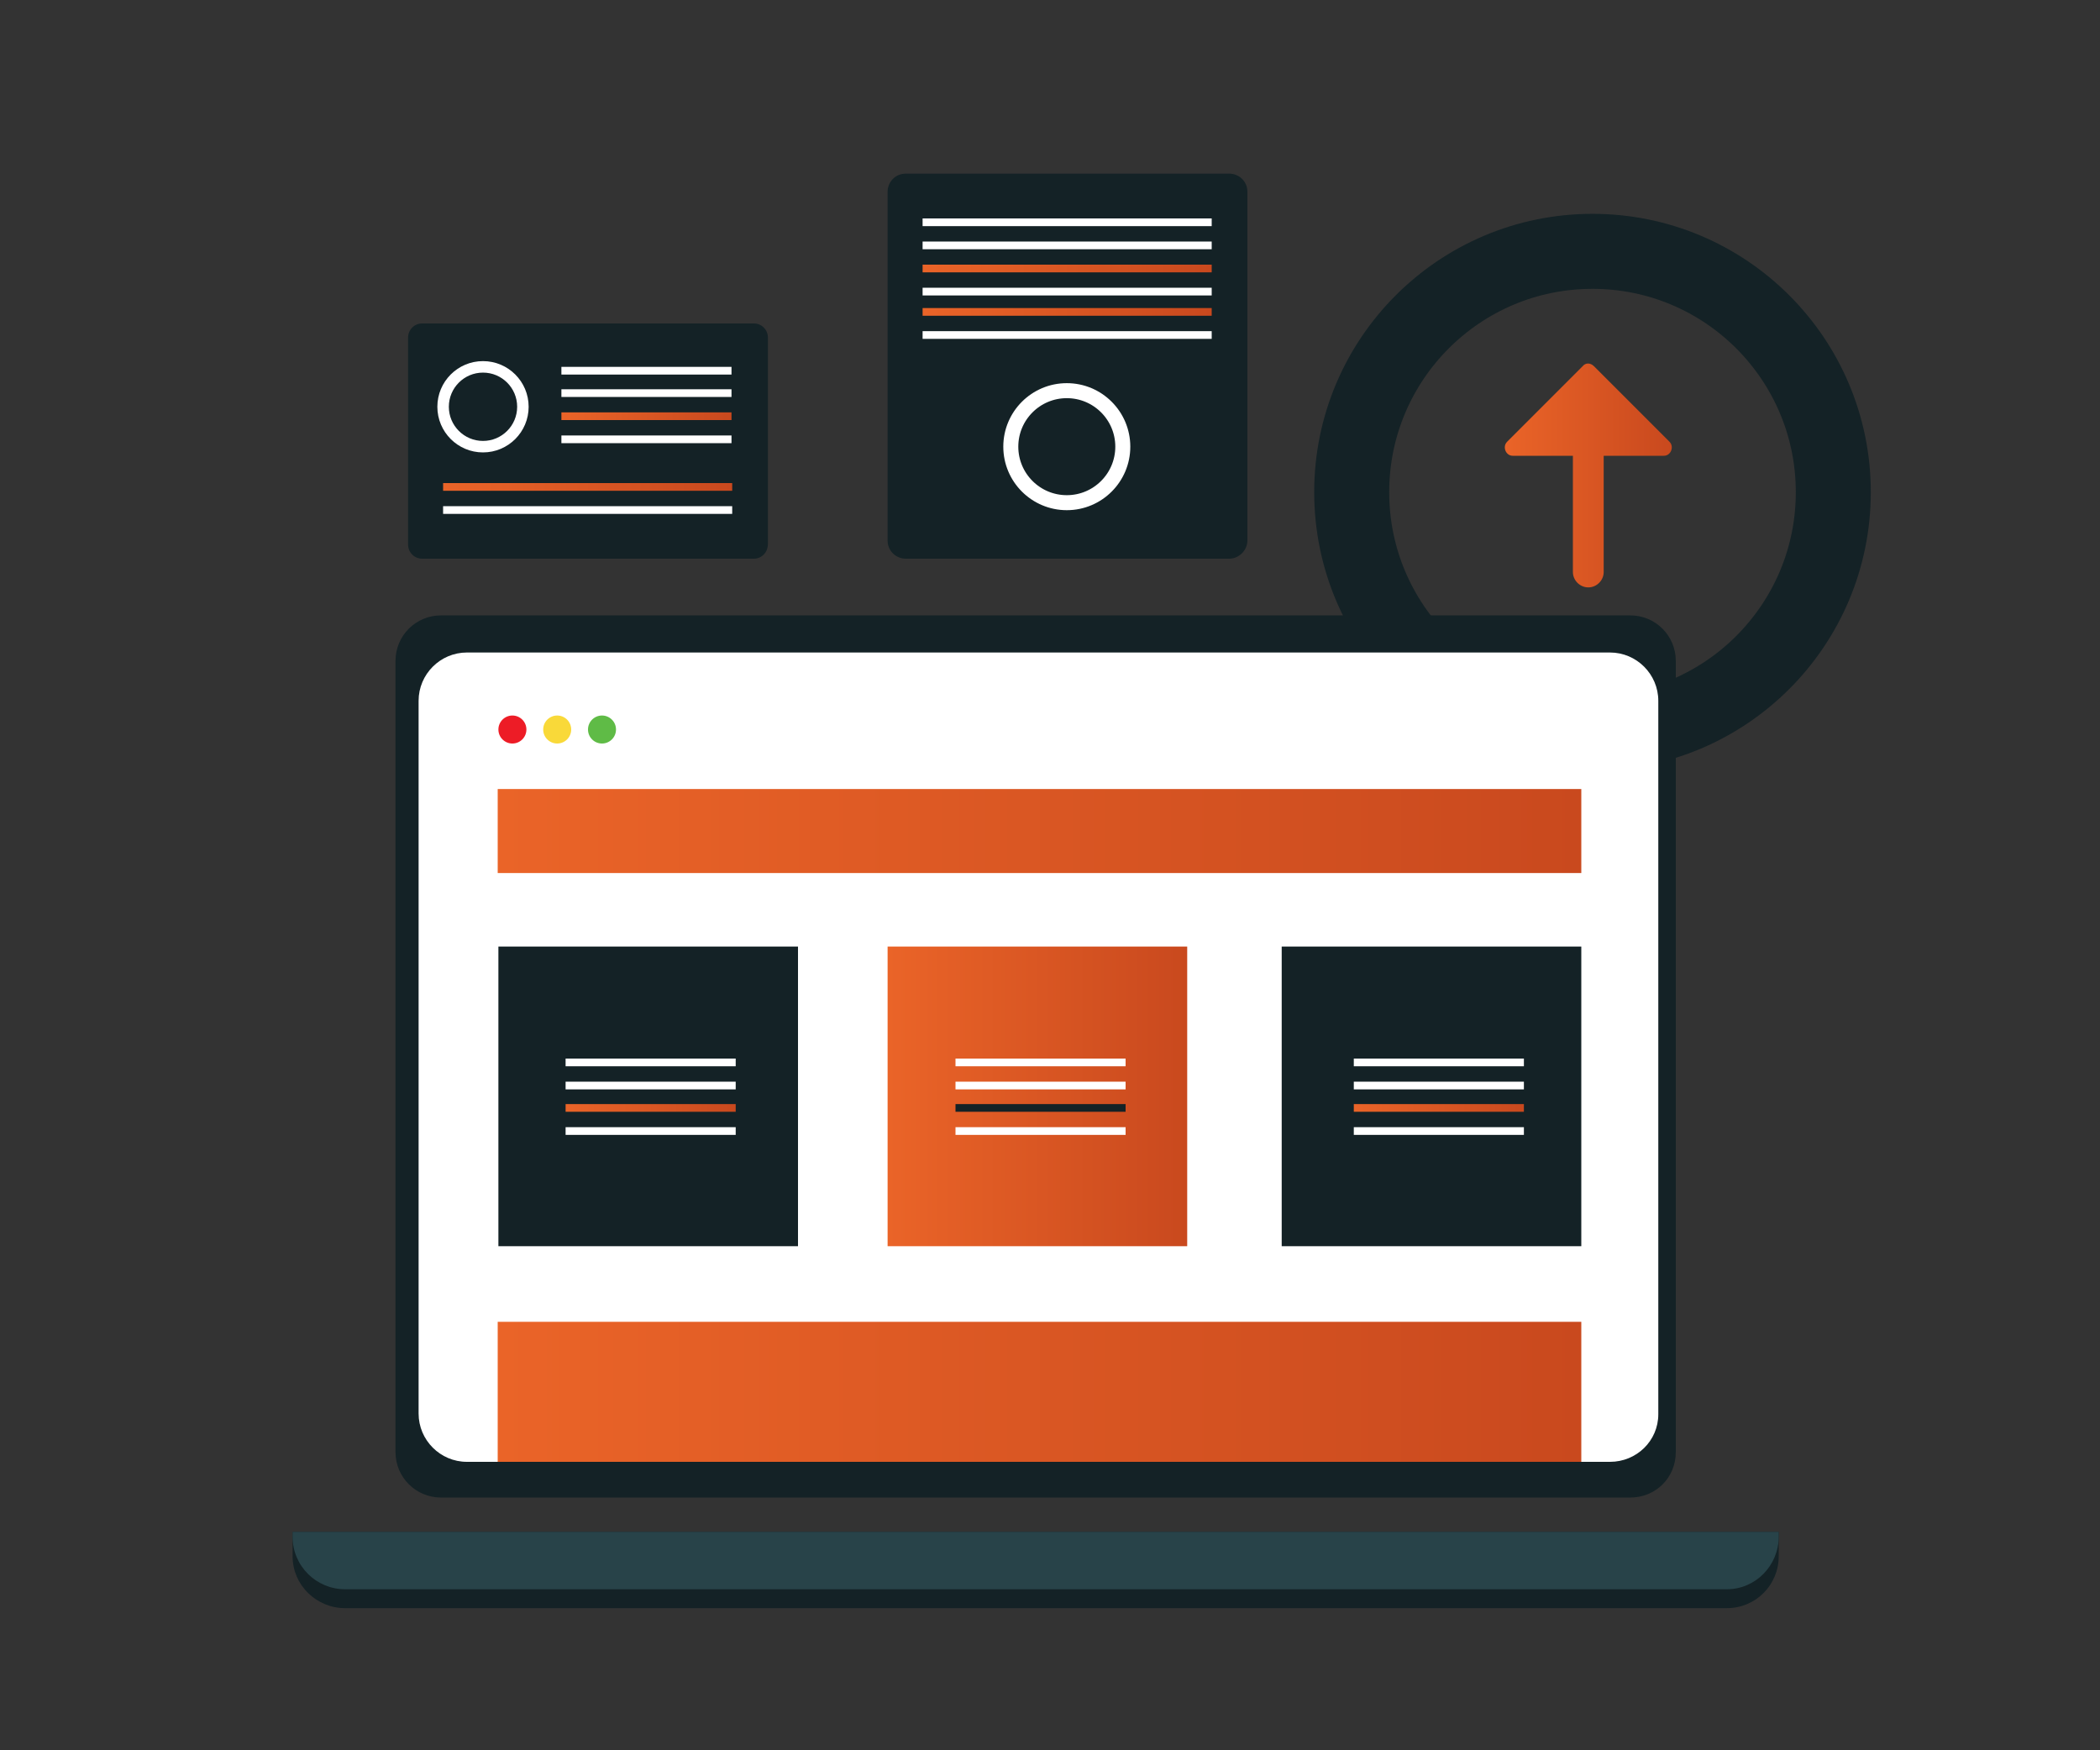 <?xml version="1.0" encoding="utf-8"?>
<!-- Generator: Adobe Illustrator 18.0.0, SVG Export Plug-In . SVG Version: 6.00 Build 0)  -->
<!DOCTYPE svg PUBLIC "-//W3C//DTD SVG 1.1//EN" "http://www.w3.org/Graphics/SVG/1.1/DTD/svg11.dtd">
<svg version="1.1" id="Layer_1" xmlns="http://www.w3.org/2000/svg" xmlns:xlink="http://www.w3.org/1999/xlink" x="0px" y="0px"
	 viewBox="0 0 300 250" enable-background="new 0 0 300 250" xml:space="preserve">
<rect x="0" y="0" width="300" height="250" fill="#333333" stroke="none"/>
<g>
	<circle fill="none" stroke="#142226" stroke-width="10.714" stroke-miterlimit="10" cx="227.5" cy="70.3" r="34.4"/>
	<path fill="#142226" d="M232.9,213.9H63c-3.6,0-6.5-2.9-6.5-6.5v-113c0-3.6,2.9-6.5,6.5-6.5h169.9c3.6,0,6.5,2.9,6.5,6.5v113
		C239.4,211.1,236.5,213.9,232.9,213.9z"/>
	<path fill="#FFFFFF" d="M230,208.8H66.7c-3.8,0-6.9-3.1-6.9-6.9V100.1c0-3.8,3.1-6.9,6.9-6.9H230c3.8,0,6.9,3.1,6.9,6.9v101.9
		C236.9,205.8,233.8,208.8,230,208.8z"/>
	<path fill="#142226" d="M254.1,218.8v3.5c0,4.1-3.3,7.4-7.4,7.4H49.3c-4.1,0-7.5-3.3-7.5-7.4v-3.5H254.1z"/>
	<path fill="#284349" d="M254.1,218.8v0.7c0,4.1-3.3,7.5-7.4,7.5H49.3c-4.1,0-7.5-3.3-7.5-7.5v-0.7H254.1z"/>
	<path fill="#142226" d="M107.7,79.8H60.3c-1.1,0-2-0.9-2-2V48.2c0-1.1,0.9-2,2-2h47.4c1.1,0,2,0.9,2,2v29.5
		C109.7,78.9,108.8,79.8,107.7,79.8z"/>
	<circle fill="none" stroke="#FFFFFF" stroke-width="1.641" stroke-miterlimit="10" cx="69" cy="58.1" r="5.7"/>
	<circle fill="#F9D939" cx="79.6" cy="104.2" r="2"/>
	<circle fill="#ED1C26" cx="73.2" cy="104.2" r="2"/>
	<circle fill="#5FBB46" cx="86" cy="104.2" r="2"/>
	<rect x="80.2" y="52.4" fill="#FFFFFF" width="24.3" height="1.1"/>
	<rect x="80.2" y="55.6" fill="#FFFFFF" width="24.3" height="1.1"/>
	<linearGradient id="SVGID_1_" gradientUnits="userSpaceOnUse" x1="80.248" y1="59.468" x2="104.587" y2="59.468">
		<stop  offset="0" style="stop-color:#EA6428"/>
		<stop  offset="1" style="stop-color:#C9491E"/>
	</linearGradient>
	<rect x="80.2" y="58.9" fill="url(#SVGID_1_)" width="24.3" height="1.1"/>
	<rect x="80.2" y="62.2" fill="#FFFFFF" width="24.3" height="1.1"/>
	<linearGradient id="SVGID_2_" gradientUnits="userSpaceOnUse" x1="63.293" y1="69.583" x2="104.587" y2="69.583">
		<stop  offset="0" style="stop-color:#EA6428"/>
		<stop  offset="1" style="stop-color:#C9491E"/>
	</linearGradient>
	<rect x="63.3" y="69" fill="url(#SVGID_2_)" width="41.3" height="1.1"/>
	<rect x="63.3" y="72.3" fill="#FFFFFF" width="41.3" height="1.1"/>
	<path fill="#142226" d="M175.6,79.8h-46.2c-1.4,0-2.6-1.1-2.6-2.6V27.4c0-1.4,1.1-2.6,2.6-2.6h46.2c1.4,0,2.6,1.1,2.6,2.6v49.8
		C178.2,78.6,177,79.8,175.6,79.8z"/>
	<circle fill="none" stroke="#FFFFFF" stroke-width="2.143" stroke-miterlimit="10" cx="152.4" cy="63.8" r="8"/>
	<rect x="131.8" y="31.2" fill="#FFFFFF" width="41.3" height="1.1"/>
	<rect x="131.8" y="34.5" fill="#FFFFFF" width="41.3" height="1.1"/>
	<linearGradient id="SVGID_3_" gradientUnits="userSpaceOnUse" x1="131.779" y1="38.34" x2="173.073" y2="38.34">
		<stop  offset="0" style="stop-color:#EA6428"/>
		<stop  offset="1" style="stop-color:#C9491E"/>
	</linearGradient>
	<rect x="131.8" y="37.8" fill="url(#SVGID_3_)" width="41.3" height="1.1"/>
	<rect x="131.8" y="41.1" fill="#FFFFFF" width="41.3" height="1.1"/>
	<linearGradient id="SVGID_4_" gradientUnits="userSpaceOnUse" x1="131.779" y1="44.589" x2="173.073" y2="44.589">
		<stop  offset="0" style="stop-color:#EA6428"/>
		<stop  offset="1" style="stop-color:#C9491E"/>
	</linearGradient>
	<rect x="131.8" y="44" fill="url(#SVGID_4_)" width="41.3" height="1.1"/>
	<rect x="131.8" y="47.3" fill="#FFFFFF" width="41.3" height="1.1"/>
	<linearGradient id="SVGID_5_" gradientUnits="userSpaceOnUse" x1="71.144" y1="118.682" x2="225.931" y2="118.682">
		<stop  offset="0" style="stop-color:#EA6428"/>
		<stop  offset="1" style="stop-color:#C9491E"/>
	</linearGradient>
	<rect x="71.1" y="112.7" fill="url(#SVGID_5_)" width="154.8" height="12"/>
	<linearGradient id="SVGID_6_" gradientUnits="userSpaceOnUse" x1="71.144" y1="198.844" x2="225.931" y2="198.844">
		<stop  offset="0" style="stop-color:#EA6428"/>
		<stop  offset="1" style="stop-color:#C9491E"/>
	</linearGradient>
	<rect x="71.1" y="188.8" fill="url(#SVGID_6_)" width="154.8" height="20"/>
	<rect x="71.2" y="135.2" fill="#142226" width="42.8" height="42.8"/>
	<linearGradient id="SVGID_7_" gradientUnits="userSpaceOnUse" x1="126.811" y1="156.655" x2="169.621" y2="156.655">
		<stop  offset="0" style="stop-color:#EA6428"/>
		<stop  offset="1" style="stop-color:#C9491E"/>
	</linearGradient>
	<rect x="126.8" y="135.2" fill="url(#SVGID_7_)" width="42.8" height="42.8"/>
	<rect x="183.1" y="135.2" fill="#142226" width="42.8" height="42.8"/>
	<rect x="80.8" y="151.2" fill="#FFFFFF" width="24.3" height="1.1"/>
	<rect x="80.8" y="154.5" fill="#FFFFFF" width="24.3" height="1.1"/>
	<linearGradient id="SVGID_8_" gradientUnits="userSpaceOnUse" x1="80.793" y1="158.297" x2="105.132" y2="158.297">
		<stop  offset="0" style="stop-color:#EA6428"/>
		<stop  offset="1" style="stop-color:#C9491E"/>
	</linearGradient>
	<rect x="80.8" y="157.7" fill="url(#SVGID_8_)" width="24.3" height="1.1"/>
	<rect x="80.8" y="161" fill="#FFFFFF" width="24.3" height="1.1"/>
	<rect x="136.5" y="151.2" fill="#FFFFFF" width="24.3" height="1.1"/>
	<rect x="136.5" y="154.5" fill="#FFFFFF" width="24.3" height="1.1"/>
	<rect x="136.5" y="157.7" fill="#142226" width="24.3" height="1.1"/>
	<rect x="136.5" y="161" fill="#FFFFFF" width="24.3" height="1.1"/>
	<rect x="193.4" y="151.2" fill="#FFFFFF" width="24.3" height="1.1"/>
	<rect x="193.4" y="154.5" fill="#FFFFFF" width="24.3" height="1.1"/>
	<linearGradient id="SVGID_9_" gradientUnits="userSpaceOnUse" x1="193.362" y1="158.297" x2="217.702" y2="158.297">
		<stop  offset="0" style="stop-color:#EA6428"/>
		<stop  offset="1" style="stop-color:#C9491E"/>
	</linearGradient>
	<rect x="193.4" y="157.7" fill="url(#SVGID_9_)" width="24.3" height="1.1"/>
	<rect x="193.4" y="161" fill="#FFFFFF" width="24.3" height="1.1"/>
	<linearGradient id="SVGID_10_" gradientUnits="userSpaceOnUse" x1="214.822" y1="67.887" x2="238.826" y2="67.887">
		<stop  offset="0" style="stop-color:#EA6428"/>
		<stop  offset="1" style="stop-color:#C9491E"/>
	</linearGradient>
	<path fill="url(#SVGID_10_)" d="M238.5,63.1l-10.8-10.8c-0.5-0.5-1.2-0.5-1.6,0l-10.8,10.8c-0.7,0.7-0.2,2,0.8,2h8.6v16.6
		c0,1.2,1,2.2,2.2,2.2s2.2-1,2.2-2.2V65.1h8.6C238.7,65.1,239.2,63.8,238.5,63.1z"/>
</g>
</svg>
